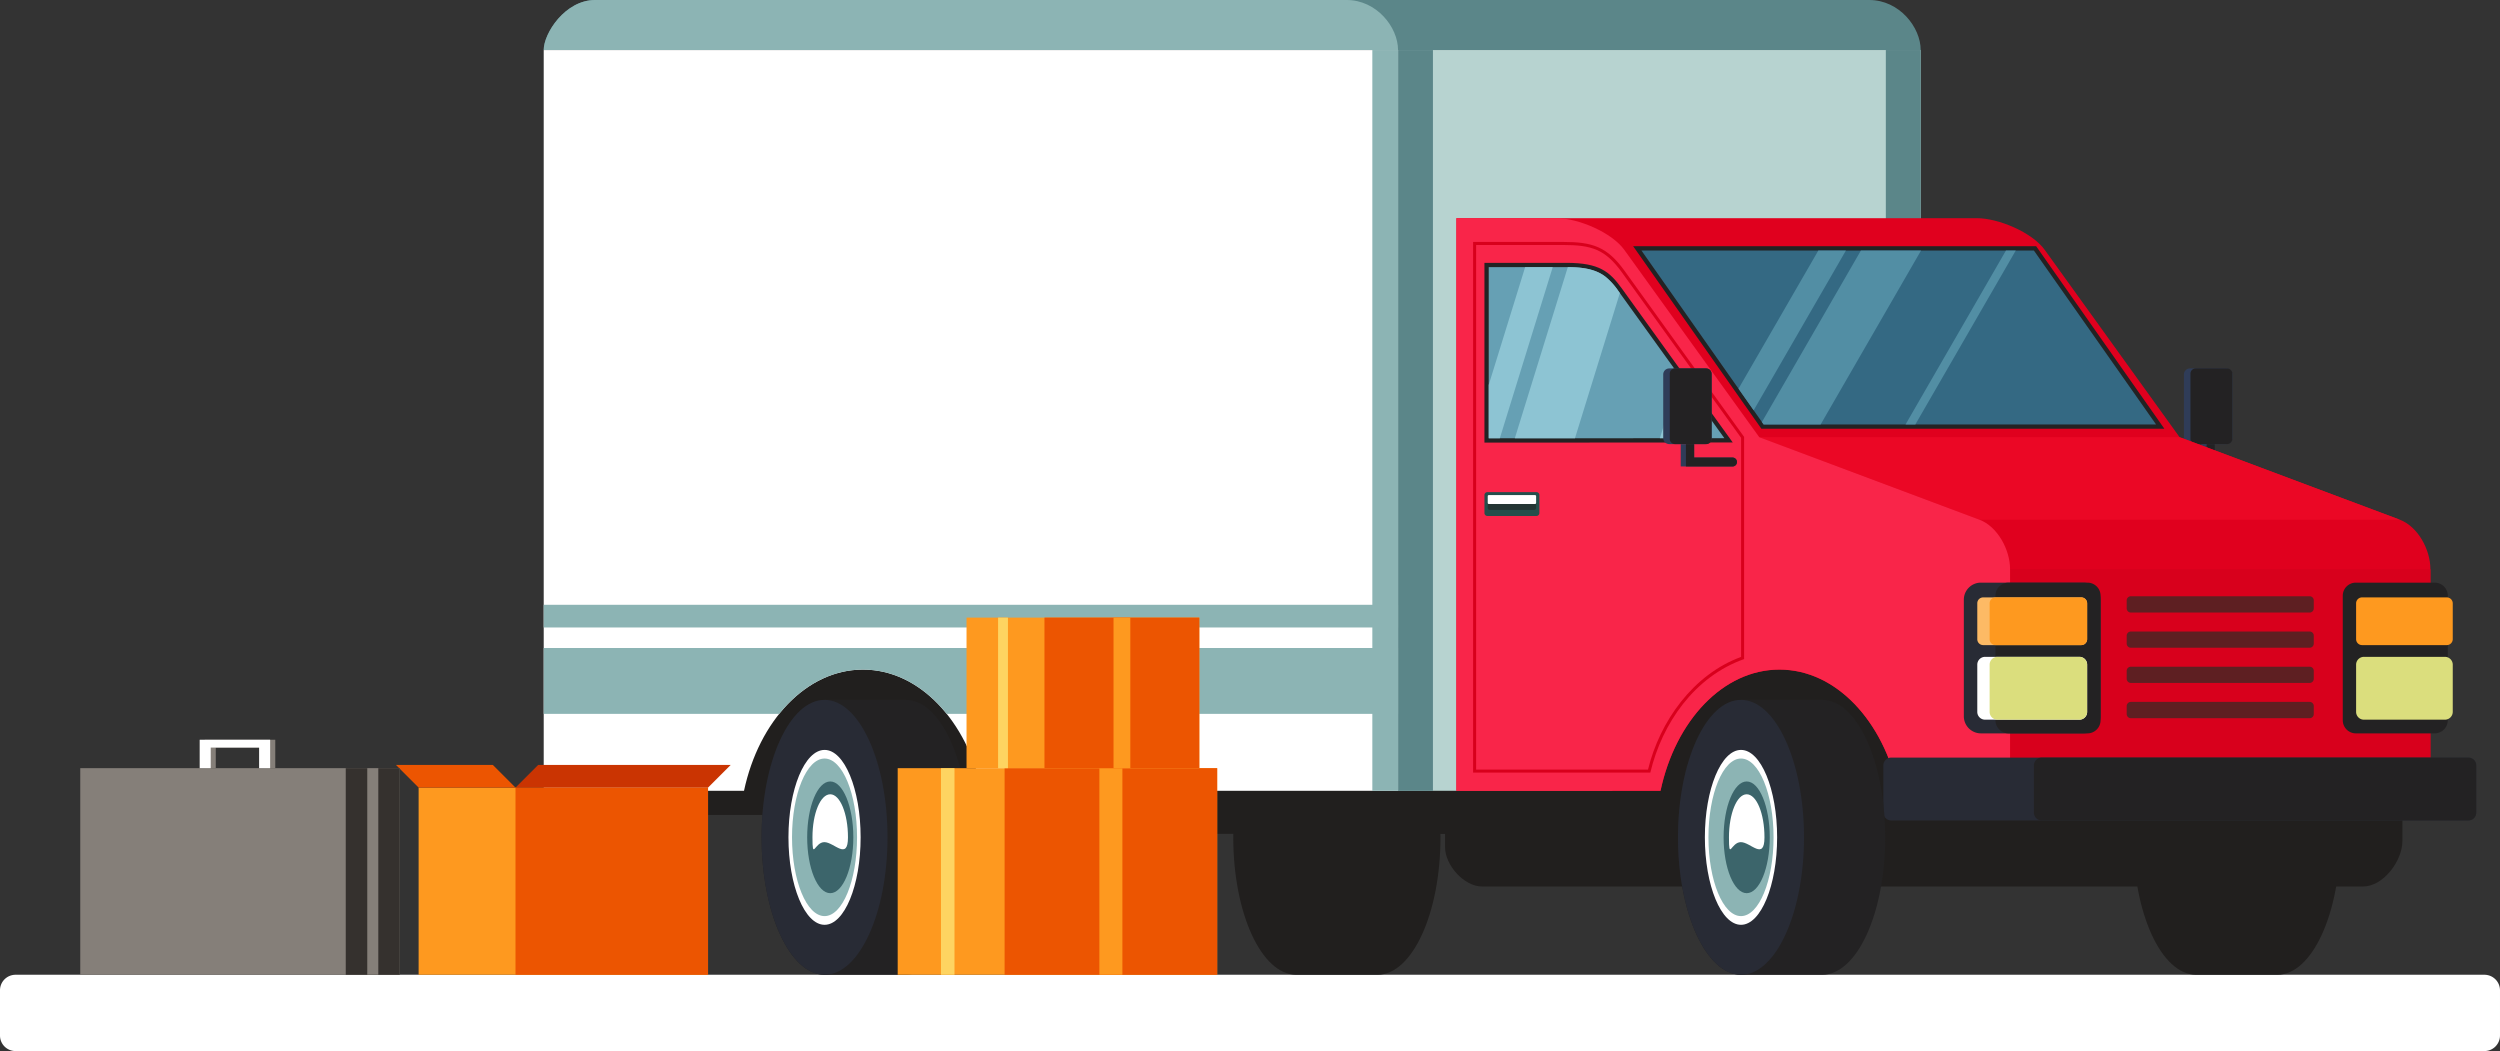 <svg xmlns="http://www.w3.org/2000/svg" width="1005.597" height="422.779" viewBox="0 0 1005.597 422.779">
  <rect x="0" y="0" width="1005.597" height="422.779" fill="#333333" stroke="none"/>
  <g id="Groupe_2832" data-name="Groupe 2832" transform="translate(-122.151 -413.476)">
    <path id="Tracé_5376" data-name="Tracé 5376" d="M2198.139,625.441h993.127a6.269,6.269,0,0,1,6.25,6.25V649.88a6.269,6.269,0,0,1-6.25,6.25H2198.139a6.242,6.242,0,0,1-6.219-6.25V631.691a6.242,6.242,0,0,1,6.219-6.25Z" transform="translate(-2069.769 180.124)" fill="#fff" fill-rule="evenodd"/>
    <path id="Tracé_5377" data-name="Tracé 5377" d="M3210.848,501.611c14,0,25.35,24.752,25.35,55.285s-11.349,55.285-25.35,55.285h-32.654c-13.974,0-25.314-24.752-25.314-55.285s11.34-55.285,25.314-55.285Z" transform="translate(-2172.669 193.384)" fill="#211f1e" fill-rule="evenodd"/>
    <path id="Tracé_5378" data-name="Tracé 5378" d="M2805.479,501.611c14,0,25.346,24.752,25.346,55.285s-11.345,55.285-25.346,55.285h-32.658c-14,0-25.345-24.752-25.345-55.285s11.344-55.285,25.345-55.285Z" transform="translate(-2129.258 193.384)" fill="#211f1e" fill-rule="evenodd"/>
    <path id="Tracé_5379" data-name="Tracé 5379" d="M2842.885,444.456V554.745c0,7.188,7.594,15.814,14.907,15.814h354.337c8.126,0,15.84-10.251,15.84-18.283V444.456Z" transform="translate(-2139.475 199.504)" fill="#211f1e" fill-rule="evenodd"/>
    <path id="Tracé_5380" data-name="Tracé 5380" d="M2783.448,538.1h-49.941v7.626h-31.1V538.1H2475.77V410.156h385.058V545.728h-77.38V538.1Z" transform="translate(-2100.164 203.177)" fill="#211f1e" fill-rule="evenodd"/>
    <path id="Tracé_5381" data-name="Tracé 5381" d="M3178.168,352.3h14.6a2.417,2.417,0,0,1,2.438,2.406v25.627a2.437,2.437,0,0,1-2.438,2.406h-14.6a2.437,2.437,0,0,1-2.437-2.406V354.707a2.417,2.417,0,0,1,2.438-2.406Z" transform="translate(-2175.117 209.372)" fill="#2f3c58" fill-rule="evenodd"/>
    <path id="Tracé_5382" data-name="Tracé 5382" d="M3180.768,352.3h12.653a2.1,2.1,0,0,1,2.1,2.094v26.252a2.1,2.1,0,0,1-2.1,2.094h-12.653a2.1,2.1,0,0,1-2.1-2.094V354.395a2.1,2.1,0,0,1,2.1-2.094Z" transform="translate(-2175.431 209.372)" fill="#232223" fill-rule="evenodd"/>
    <path id="Tracé_5383" data-name="Tracé 5383" d="M3189.012,391.8v-5.407h-5.4V391.8Z" transform="translate(-2175.96 205.722)" fill="#2f3c58" fill-rule="evenodd"/>
    <path id="Tracé_5384" data-name="Tracé 5384" d="M3189.263,391.8v-5.407h-3.313V391.8Z" transform="translate(-2176.211 205.722)" fill="#232223" fill-rule="evenodd"/>
    <path id="Tracé_5385" data-name="Tracé 5385" d="M2821.71,208.871h210.229V419.229h-124v87.6H2821.71V208.871Z" transform="translate(-2137.208 224.731)" fill="#b7d3d0" fill-rule="evenodd"/>
    <path id="Tracé_5386" data-name="Tracé 5386" d="M3041.44,208.871h14.028V419.229H3041.44V208.871Z" transform="translate(-2160.736 224.731)" fill="#5b8689" fill-rule="evenodd"/>
    <path id="Tracé_5387" data-name="Tracé 5387" d="M2990.728,206.457H2436.85c0-6.719,8.594-20.126,20.72-20.126h512.442c12.126,0,20.716,10.97,20.716,20.126Z" transform="translate(-2095.997 227.144)" fill="#5b8689" fill-rule="evenodd"/>
    <path id="Tracé_5388" data-name="Tracé 5388" d="M2821.71,208.871h14.032V506.829H2821.71V208.871Z" transform="translate(-2137.208 224.731)" fill="#5b8689" fill-rule="evenodd"/>
    <path id="Tracé_5389" data-name="Tracé 5389" d="M2780.5,208.871H2436.85V506.829h80.568c6-28.158,25.158-48.753,47.847-48.753s41.847,20.6,47.847,48.753H2780.5V208.871Z" transform="translate(-2095.997 224.731)" fill="#fff" fill-rule="evenodd"/>
    <path id="Tracé_5390" data-name="Tracé 5390" d="M2780.5,504.733H2598.955c-8.844-11.063-20.689-17.814-33.69-17.814s-24.845,6.75-33.69,17.814H2436.85v-26.5H2780.5v26.5Z" transform="translate(-2095.997 195.888)" fill="#8cb4b4" fill-rule="evenodd"/>
    <path id="Tracé_5391" data-name="Tracé 5391" d="M2780.5,467.9H2436.85v-9.126H2780.5V467.9Z" transform="translate(-2095.997 197.971)" fill="#8cb4b4" fill-rule="evenodd"/>
    <path id="Tracé_5392" data-name="Tracé 5392" d="M2780.5,206.457H2436.85c0-6.719,8.594-20.126,20.72-20.126h302.208c12.157,0,20.72,10.97,20.72,20.126Z" transform="translate(-2095.997 227.144)" fill="#8cb4b4" fill-rule="evenodd"/>
    <path id="Tracé_5393" data-name="Tracé 5393" d="M2820.469,208.871h-10.344V506.829h10.344V208.871Z" transform="translate(-2135.967 224.731)" fill="#8cb4b4" fill-rule="evenodd"/>
    <path id="Tracé_5394" data-name="Tracé 5394" d="M3017.1,284.611h40.19c8.715,0,22.252,5.688,27.35,12.751l54.254,75.349,88.56,33.19c7.313,2.75,12.322,12.063,12.322,19.876V514.94H3025.757c-6-28.158-25.126-48.753-47.816-48.753-22.72,0-41.847,20.6-47.847,48.753H2848V284.611Z" transform="translate(-2140.022 216.621)" fill="#e0001e" fill-rule="evenodd"/>
    <path id="Tracé_5395" data-name="Tracé 5395" d="M3097.4,442.706h169.083v89.162H3097.4V442.706Z" transform="translate(-2166.729 199.692)" fill="#d8001c" fill-rule="evenodd"/>
    <path id="Tracé_5396" data-name="Tracé 5396" d="M3072.989,416.466h169.074l-88.56-33.19H2984.425l88.564,33.19Z" transform="translate(-2154.631 206.055)" fill="#eb0725" fill-rule="evenodd"/>
    <path id="Tracé_5397" data-name="Tracé 5397" d="M2927.62,297.246h162.1l51.566,73.411h-162.1l-51.566-73.411Z" transform="translate(-2148.549 215.268)" fill="#232223" fill-rule="evenodd"/>
    <path id="Tracé_5398" data-name="Tracé 5398" d="M2931.365,299.206l49.128,69.942h157.854l-49.128-69.942Z" transform="translate(-2148.949 215.058)" fill="#346983" fill-rule="evenodd"/>
    <path id="Tracé_5399" data-name="Tracé 5399" d="M3042.272,369.148h3.938l40.378-69.942h-3.938l-40.378,69.942Zm-57.785-.969.688.969h22.939l40.374-69.942H3024.3l-39.815,68.974Zm-9.407-13.407,6.094,8.688,37.1-64.254h-11.094l-32.1,55.566Z" transform="translate(-2153.631 215.058)" fill="#528ea4" fill-rule="evenodd"/>
    <path id="Tracé_5400" data-name="Tracé 5400" d="M2848,284.611h40.221c8.719,0,22.22,5.688,27.314,12.751l54.285,75.349,88.564,33.19c7.286,2.75,12.313,12.063,12.313,19.876V514.94h-44.936c-6-28.158-25.126-48.753-47.816-48.753-22.72,0-41.847,20.6-47.847,48.753H2848V284.611Z" transform="translate(-2140.022 216.621)" fill="#f92549" fill-rule="evenodd"/>
    <path id="Tracé_5401" data-name="Tracé 5401" d="M2891.71,296.54h-34.971V507.555h69.13c4.75-19.439,18.189-38.284,37.44-45.316V374.108l-47.91-66.5c-6.719-9.344-12.251-11.063-23.689-11.063Zm0-1.219c11.813,0,17.72,1.906,24.689,11.563l48.128,66.848v89.381c-19.845,7-32.971,25.721-37.721,45.659H2855.52V295.321Z" transform="translate(-2140.828 215.474)" fill="#d8001c"/>
    <path id="Tracé_5402" data-name="Tracé 5402" d="M2860.63,304.736H2893.6c13.22,0,17.376,3.469,22.408,10.469l44.5,61.786-99.882.063V304.736Z" transform="translate(-2141.375 214.466)" fill="#232223" fill-rule="evenodd"/>
    <path id="Tracé_5403" data-name="Tracé 5403" d="M2862.555,306.661V375.51l94.788-.031-42.534-59.067a27.035,27.035,0,0,0-5.281-5.875c-4.406-3.438-10.344-3.875-15.72-3.875Z" transform="translate(-2141.582 214.259)" fill="#66a0b4" fill-rule="evenodd"/>
    <path id="Tracé_5404" data-name="Tracé 5404" d="M2931.4,375.478h3.938l6.625-21.376-2.781-3.844-7.782,25.22Zm-58.348.031h24.189l18.064-58.41-.5-.688a27.035,27.035,0,0,0-5.281-5.875c-4.25-3.313-9.938-3.844-15.157-3.875l-21.314,68.849Zm-10.5-21.47v21.47h4.469l21.283-68.849h-11.094l-14.657,47.378Z" transform="translate(-2141.582 214.259)" fill="#8dc4d3" fill-rule="evenodd"/>
    <path id="Tracé_5405" data-name="Tracé 5405" d="M3151.628,469.109h71.907a1.668,1.668,0,0,1,1.661,1.656v3.219a1.668,1.668,0,0,1-1.661,1.656h-71.907a1.692,1.692,0,0,1-1.688-1.656v-3.219a1.692,1.692,0,0,1,1.688-1.656Zm0,14.157h71.907a1.668,1.668,0,0,1,1.661,1.656v3.219a1.668,1.668,0,0,1-1.661,1.656h-71.907a1.692,1.692,0,0,1-1.688-1.656v-3.219a1.692,1.692,0,0,1,1.688-1.656Zm0,14.157h71.907a1.675,1.675,0,0,1,1.661,1.688V502.3a1.675,1.675,0,0,1-1.661,1.688h-71.907a1.7,1.7,0,0,1-1.688-1.688v-3.188a1.7,1.7,0,0,1,1.688-1.688Zm0-42.5h71.907a1.675,1.675,0,0,1,1.661,1.688V459.8a1.675,1.675,0,0,1-1.661,1.688h-71.907a1.7,1.7,0,0,1-1.688-1.688v-3.188a1.7,1.7,0,0,1,1.688-1.688Z" transform="translate(-2172.355 198.384)" fill="#5e1f22" fill-rule="evenodd"/>
    <path id="Tracé_5406" data-name="Tracé 5406" d="M3083.42,448.8h41.324a6.864,6.864,0,0,1,6.84,6.844v46.941a6.885,6.885,0,0,1-6.84,6.844H3083.42a6.879,6.879,0,0,1-6.84-6.844V455.64a6.858,6.858,0,0,1,6.84-6.844Z" transform="translate(-2164.499 199.039)" fill="#282b35" fill-rule="evenodd"/>
    <path id="Tracé_5407" data-name="Tracé 5407" d="M3096.07,448.8h31.761a5.267,5.267,0,0,1,5.277,5.25v50.1a5.294,5.294,0,0,1-5.277,5.282H3096.07a5.289,5.289,0,0,1-5.25-5.282v-50.1a5.262,5.262,0,0,1,5.25-5.25Z" transform="translate(-2166.024 199.039)" fill="#232223" fill-rule="evenodd"/>
    <path id="Tracé_5408" data-name="Tracé 5408" d="M3085.006,455.446h39.44a2.382,2.382,0,0,1,2.384,2.375V472.26a2.382,2.382,0,0,1-2.384,2.375h-39.44a2.367,2.367,0,0,1-2.366-2.375V457.821a2.367,2.367,0,0,1,2.366-2.375Z" transform="translate(-2165.148 198.327)" fill="#fdba65" fill-rule="evenodd"/>
    <path id="Tracé_5409" data-name="Tracé 5409" d="M3090.575,455.446h34.467a2.382,2.382,0,0,1,2.384,2.375V472.26a2.382,2.382,0,0,1-2.384,2.375h-34.467a2.374,2.374,0,0,1-2.375-2.375V457.821a2.374,2.374,0,0,1,2.375-2.375Z" transform="translate(-2165.744 198.327)" fill="#fe991f" fill-rule="evenodd"/>
    <path id="Tracé_5410" data-name="Tracé 5410" d="M3085.765,482.221h37.94a3.144,3.144,0,0,1,3.125,3.156v19a3.137,3.137,0,0,1-3.125,3.125h-37.94a3.132,3.132,0,0,1-3.125-3.125v-19a3.138,3.138,0,0,1,3.125-3.156Z" transform="translate(-2165.148 195.46)" fill="#fff" fill-rule="evenodd"/>
    <path id="Tracé_5411" data-name="Tracé 5411" d="M3091.352,482.221H3124.3a3.144,3.144,0,0,1,3.125,3.156v19a3.137,3.137,0,0,1-3.125,3.125h-32.949a3.143,3.143,0,0,1-3.152-3.125v-19a3.15,3.15,0,0,1,3.152-3.156Z" transform="translate(-2165.744 195.46)" fill="#dbde7d" fill-rule="evenodd"/>
    <path id="Tracé_5412" data-name="Tracé 5412" d="M3252.53,448.8h31.743a5.262,5.262,0,0,1,5.25,5.25v50.1a5.289,5.289,0,0,1-5.25,5.282H3252.53a5.283,5.283,0,0,1-5.25-5.282v-50.1a5.256,5.256,0,0,1,5.25-5.25Z" transform="translate(-2182.778 199.039)" fill="#232223" fill-rule="evenodd"/>
    <path id="Tracé_5413" data-name="Tracé 5413" d="M3255.7,455.446h34.065a2.4,2.4,0,0,1,2.4,2.375V472.26a2.4,2.4,0,0,1-2.4,2.375H3255.7a2.4,2.4,0,0,1-2.411-2.375V457.821a2.4,2.4,0,0,1,2.411-2.375Z" transform="translate(-2183.422 198.327)" fill="#fe991f" fill-rule="evenodd"/>
    <path id="Tracé_5414" data-name="Tracé 5414" d="M3256.451,482.221h32.565a3.167,3.167,0,0,1,3.152,3.156v19a3.161,3.161,0,0,1-3.152,3.125h-32.565a3.145,3.145,0,0,1-3.161-3.125v-19a3.152,3.152,0,0,1,3.161-3.156Z" transform="translate(-2183.422 195.46)" fill="#dbde7d" fill-rule="evenodd"/>
    <path id="Tracé_5415" data-name="Tracé 5415" d="M3043.477,527.616h232.172a3.145,3.145,0,0,1,3.161,3.125v19a3.171,3.171,0,0,1-3.161,3.156H3043.477a3.168,3.168,0,0,1-3.156-3.156v-19a3.141,3.141,0,0,1,3.156-3.125Z" transform="translate(-2160.616 190.599)" fill="#282b35" fill-rule="evenodd"/>
    <path id="Tracé_5416" data-name="Tracé 5416" d="M3111.275,527.616h171.637a3.145,3.145,0,0,1,3.161,3.125v19a3.171,3.171,0,0,1-3.161,3.156H3111.275a3.159,3.159,0,0,1-3.125-3.156v-19a3.132,3.132,0,0,1,3.125-3.125Z" transform="translate(-2167.88 190.599)" fill="#232223" fill-rule="evenodd"/>
    <path id="Tracé_5417" data-name="Tracé 5417" d="M2861.818,408.021h19.72a1.187,1.187,0,0,1,1.188,1.188v7.219a1.187,1.187,0,0,1-1.188,1.188h-19.72a1.187,1.187,0,0,1-1.188-1.188v-7.219a1.187,1.187,0,0,1,1.188-1.188Z" transform="translate(-2141.375 203.406)" fill="#244e4b" fill-rule="evenodd"/>
    <path id="Tracé_5418" data-name="Tracé 5418" d="M2862.85,409.351h17.97a.76.76,0,0,1,.75.75v4.469a.76.76,0,0,1-.75.75h-17.97a.76.76,0,0,1-.75-.75V410.1a.76.76,0,0,1,.75-.75Z" transform="translate(-2141.532 203.263)" fill="#233533" fill-rule="evenodd"/>
    <path id="Tracé_5419" data-name="Tracé 5419" d="M2862.569,409.351H2881.1a.454.454,0,0,1,.469.438v2.719a.454.454,0,0,1-.469.438h-18.532a.454.454,0,0,1-.469-.438v-2.719a.454.454,0,0,1,.469-.438Z" transform="translate(-2141.532 203.263)" fill="#fff" fill-rule="evenodd"/>
    <path id="Tracé_5420" data-name="Tracé 5420" d="M2943.6,352.3H2958.2a2.414,2.414,0,0,1,2.438,2.406v25.627a2.434,2.434,0,0,1-2.438,2.406H2943.6a2.434,2.434,0,0,1-2.437-2.406V354.707a2.414,2.414,0,0,1,2.438-2.406Z" transform="translate(-2149.999 209.372)" fill="#2f3c58" fill-rule="evenodd"/>
    <path id="Tracé_5421" data-name="Tracé 5421" d="M2946.2,352.3h12.657a2.094,2.094,0,0,1,2.094,2.094v26.252a2.094,2.094,0,0,1-2.094,2.094H2946.2a2.094,2.094,0,0,1-2.094-2.094V354.395a2.094,2.094,0,0,1,2.094-2.094Z" transform="translate(-2150.314 209.372)" fill="#232223" fill-rule="evenodd"/>
    <path id="Tracé_5422" data-name="Tracé 5422" d="M2949.04,395.392h20.845a1.787,1.787,0,0,0,1.781-1.813h0a1.78,1.78,0,0,0-1.781-1.781h-15.438v-5.407h-5.407v9Z" transform="translate(-2150.842 205.722)" fill="#2f3c58" fill-rule="evenodd"/>
    <path id="Tracé_5423" data-name="Tracé 5423" d="M2951.385,395.392h18.751a1.788,1.788,0,0,0,1.781-1.813h0a1.781,1.781,0,0,0-1.781-1.781H2954.7v-5.407h-3.313v9Z" transform="translate(-2151.093 205.722)" fill="#232223" fill-rule="evenodd"/>
    <path id="Tracé_5424" data-name="Tracé 5424" d="M3005.819,501.611c14,0,25.346,24.752,25.346,55.285s-11.344,55.285-25.346,55.285H2973.16c-14,0-25.345-24.752-25.345-55.285s11.345-55.285,25.345-55.285Z" transform="translate(-2150.711 193.384)" fill="#232223" fill-rule="evenodd"/>
    <path id="Tracé_5425" data-name="Tracé 5425" d="M2973.16,612.181c13.97,0,25.346-24.814,25.346-55.285,0-30.44-11.376-55.285-25.346-55.285-13.938,0-25.345,24.845-25.345,55.285,0,30.471,11.407,55.285,25.345,55.285Z" transform="translate(-2150.711 193.384)" fill="#282b35" fill-rule="evenodd"/>
    <path id="Tracé_5426" data-name="Tracé 5426" d="M2974.457,594.5c8,0,14.532-15.814,14.532-35.19s-6.532-35.159-14.532-35.159-14.532,15.782-14.532,35.159,6.531,35.19,14.532,35.19Z" transform="translate(-2152.008 190.97)" fill="#fff" fill-rule="evenodd"/>
    <path id="Tracé_5427" data-name="Tracé 5427" d="M2974.63,591.415c7.219,0,13.095-14.22,13.095-31.69s-5.875-31.69-13.095-31.69-13.095,14.22-13.095,31.69,5.875,31.69,13.095,31.69Z" transform="translate(-2152.18 190.554)" fill="#8cb4b4" fill-rule="evenodd"/>
    <path id="Tracé_5428" data-name="Tracé 5428" d="M2977.642,583.3c5.125,0,9.282-10.094,9.282-22.47s-4.156-22.47-9.282-22.47c-5.094,0-9.282,10.094-9.282,22.47s4.188,22.47,9.282,22.47Z" transform="translate(-2152.911 189.449)" fill="#3c656b" fill-rule="evenodd"/>
    <path id="Tracé_5429" data-name="Tracé 5429" d="M2977.9,544.136c3.969,0,7.157,7.751,7.157,17.314s-5.562,1.938-9.5,1.938c-3.969,0-4.782,7.626-4.782-1.938s3.188-17.314,7.125-17.314Z" transform="translate(-2153.169 188.83)" fill="#fff" fill-rule="evenodd"/>
    <path id="Tracé_5430" data-name="Tracé 5430" d="M2592.963,501.611c14,0,25.345,24.752,25.345,55.285s-11.345,55.285-25.345,55.285h-32.627c-14,0-25.345-24.752-25.345-55.285s11.344-55.285,25.345-55.285Z" transform="translate(-2106.505 193.384)" fill="#232223" fill-rule="evenodd"/>
    <path id="Tracé_5431" data-name="Tracé 5431" d="M2560.335,612.181c13.939,0,25.314-24.814,25.314-55.285,0-30.44-11.376-55.285-25.314-55.285-13.97,0-25.345,24.845-25.345,55.285,0,30.471,11.376,55.285,25.345,55.285Z" transform="translate(-2106.505 193.384)" fill="#282b35" fill-rule="evenodd"/>
    <path id="Tracé_5432" data-name="Tracé 5432" d="M2561.632,594.5c8,0,14.5-15.814,14.5-35.19s-6.5-35.159-14.5-35.159S2547.1,539.933,2547.1,559.31s6.532,35.19,14.532,35.19Z" transform="translate(-2107.802 190.97)" fill="#fff" fill-rule="evenodd"/>
    <path id="Tracé_5433" data-name="Tracé 5433" d="M2561.8,591.415c7.188,0,13.063-14.22,13.063-31.69s-5.875-31.69-13.063-31.69c-7.219,0-13.095,14.22-13.095,31.69s5.875,31.69,13.095,31.69Z" transform="translate(-2107.974 190.554)" fill="#8cb4b4" fill-rule="evenodd"/>
    <path id="Tracé_5434" data-name="Tracé 5434" d="M2564.817,583.3c5.094,0,9.282-10.094,9.282-22.47s-4.188-22.47-9.282-22.47c-5.125,0-9.282,10.094-9.282,22.47s4.156,22.47,9.282,22.47Z" transform="translate(-2108.705 189.449)" fill="#3c656b" fill-rule="evenodd"/>
    <path id="Tracé_5435" data-name="Tracé 5435" d="M2565.072,544.136c3.938,0,7.125,7.751,7.125,17.314s-5.563,1.938-9.5,1.938-4.781,7.626-4.781-1.938,3.188-17.314,7.157-17.314Z" transform="translate(-2108.96 188.83)" fill="#fff" fill-rule="evenodd"/>
    <path id="Tracé_5436" data-name="Tracé 5436" d="M2380.5,616.412h116.414V541.126H2380.5v75.286Z" transform="translate(-2089.962 189.153)" fill="#fe991f" fill-rule="evenodd"/>
    <path id="Tracé_5437" data-name="Tracé 5437" d="M2379.406,540.031h38.971l-9.125-9.126H2370.28l9.125,9.126Z" transform="translate(-2088.868 190.247)" fill="#ec5501" fill-rule="evenodd"/>
    <path id="Tracé_5438" data-name="Tracé 5438" d="M2424.145,616.412h77.443V541.126h-77.443v75.286Z" transform="translate(-2094.636 189.153)" fill="#ec5501" fill-rule="evenodd"/>
    <path id="Tracé_5439" data-name="Tracé 5439" d="M2424.145,540.031h77.443l9.125-9.126h-77.443l-9.126,9.126Z" transform="translate(-2094.636 190.247)" fill="#ca3402" fill-rule="evenodd"/>
    <path id="Tracé_5440" data-name="Tracé 5440" d="M2596.31,615.475h128.509v-83.1H2596.31v83.1Z" transform="translate(-2113.071 190.09)" fill="#fe991f" fill-rule="evenodd"/>
    <path id="Tracé_5441" data-name="Tracé 5441" d="M2615.805,615.475h5.438v-83.1h-5.438v83.1Z" transform="translate(-2115.159 190.09)" fill="#fed461" fill-rule="evenodd"/>
    <path id="Tracé_5442" data-name="Tracé 5442" d="M2644.47,615.475h85.506v-83.1H2644.47v83.1Z" transform="translate(-2118.229 190.09)" fill="#ec5501" fill-rule="evenodd"/>
    <path id="Tracé_5443" data-name="Tracé 5443" d="M2687.17,615.475h9.251v-83.1h-9.251v83.1Z" transform="translate(-2122.801 190.09)" fill="#fe991f" fill-rule="evenodd"/>
    <path id="Tracé_5444" data-name="Tracé 5444" d="M2627.32,525.112h93.632V464.546H2627.32v60.567Z" transform="translate(-2116.392 197.353)" fill="#fe991f" fill-rule="evenodd"/>
    <path id="Tracé_5445" data-name="Tracé 5445" d="M2641.53,525.112h3.969V464.546h-3.969v60.567Z" transform="translate(-2117.914 197.353)" fill="#fed461" fill-rule="evenodd"/>
    <path id="Tracé_5446" data-name="Tracé 5446" d="M2662.425,525.112h62.286V464.546h-62.286v60.567Z" transform="translate(-2120.151 197.353)" fill="#ec5501" fill-rule="evenodd"/>
    <path id="Tracé_5447" data-name="Tracé 5447" d="M2693.54,525.112h6.75V464.546h-6.75v60.567Z" transform="translate(-2123.483 197.353)" fill="#fe991f" fill-rule="evenodd"/>
    <path id="Tracé_5448" data-name="Tracé 5448" d="M2228.075,615.475h128.509v-83.1H2228.075v83.1Z" transform="translate(-2073.64 190.09)" fill="#857f79" fill-rule="evenodd"/>
    <path id="Tracé_5449" data-name="Tracé 5449" d="M2347.67,615.475h21.72v-83.1h-21.72v83.1Z" transform="translate(-2086.447 190.09)" fill="#35312e" fill-rule="evenodd"/>
    <path id="Tracé_5450" data-name="Tracé 5450" d="M2357.365,615.475h4.438v-83.1h-4.438v83.1Z" transform="translate(-2087.485 190.09)" fill="#857f79" fill-rule="evenodd"/>
    <path id="Tracé_5451" data-name="Tracé 5451" d="M2284.145,531h4.438v-8.282h19.5V531h4.438V519.566h-28.377V531Z" transform="translate(-2079.644 191.461)" fill="#857f79" fill-rule="evenodd"/>
    <path id="Tracé_5452" data-name="Tracé 5452" d="M2281.87,531h4.438v-8.282h19.47V531h4.438V519.566H2281.87V531Z" transform="translate(-2079.401 191.461)" fill="#fff" fill-rule="evenodd"/>
  </g>
</svg>
